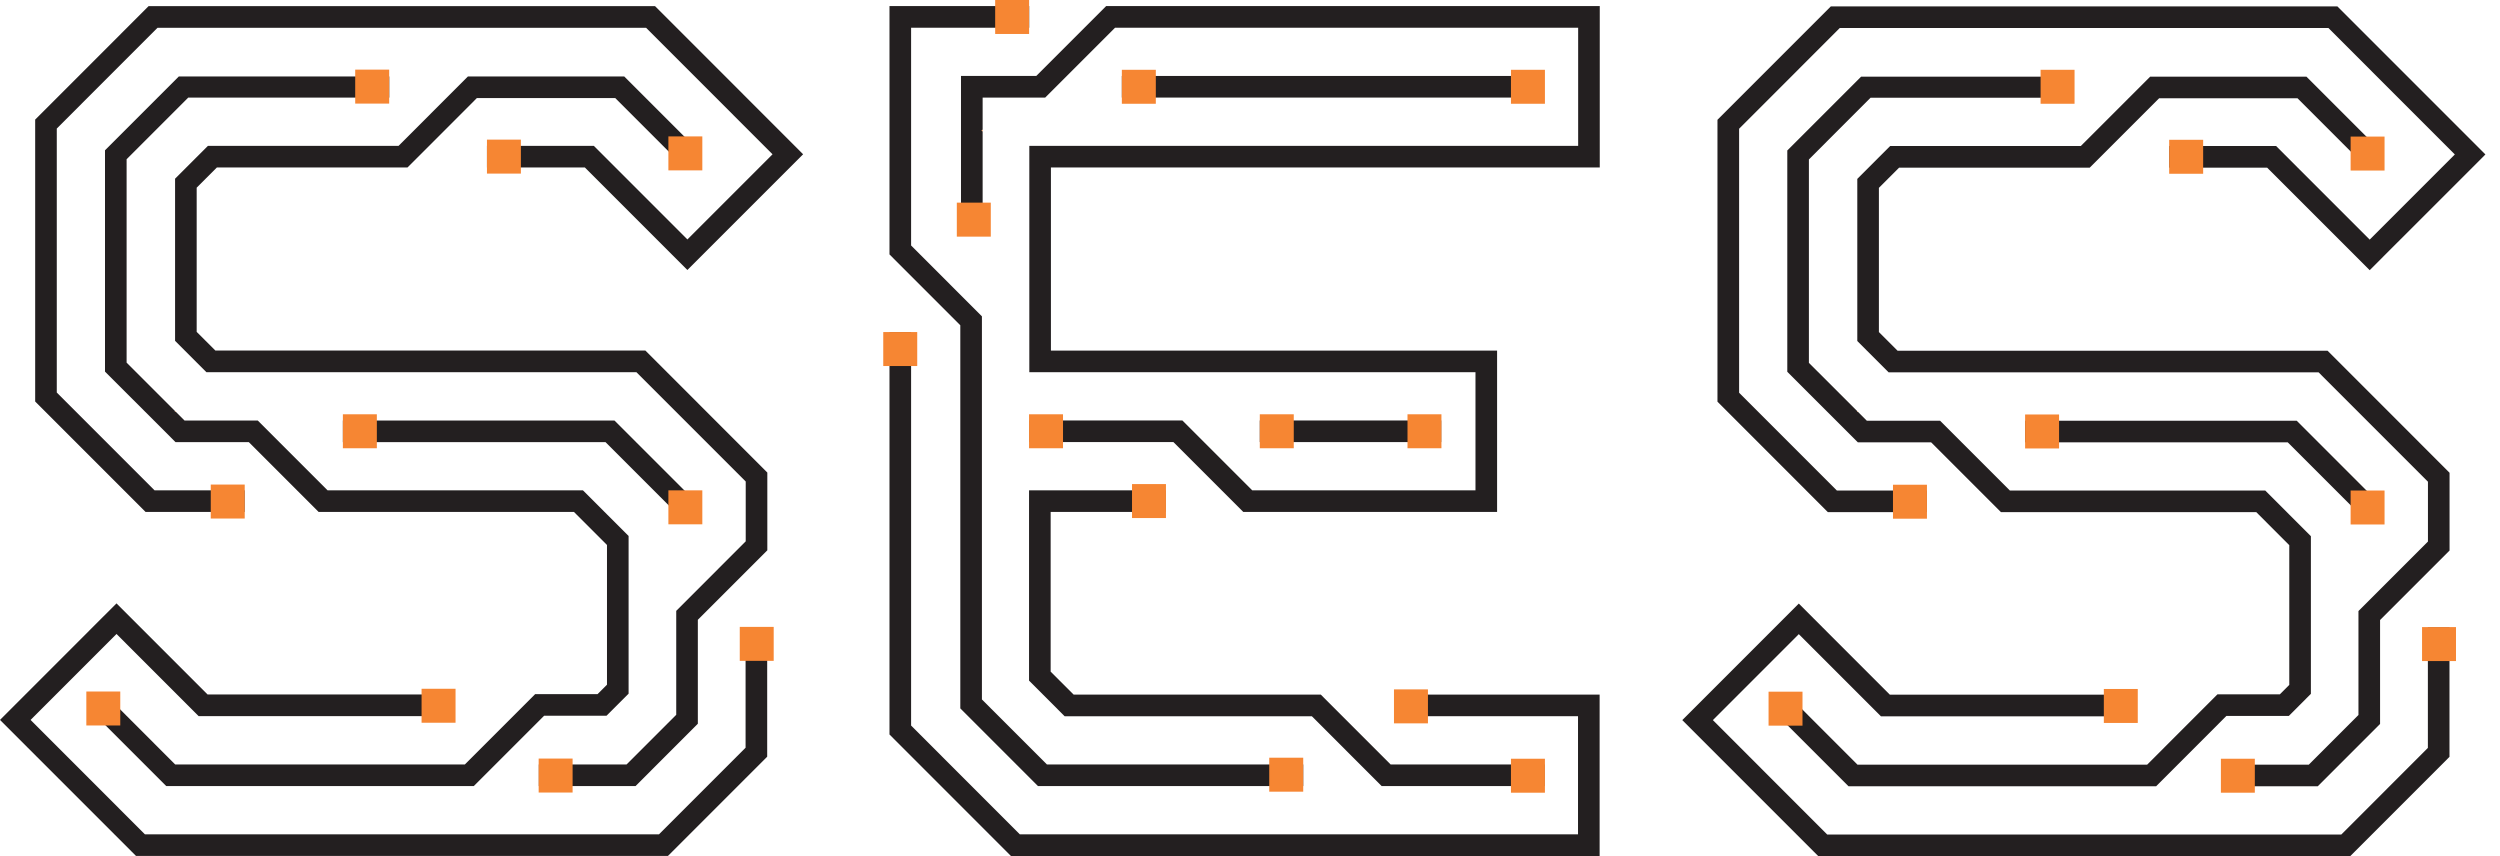 <svg width="73" height="25" viewBox="0 0 73 25" fill="none"
    xmlns="http://www.w3.org/2000/svg">
    <path d="M46.709 20.282V24.995H29.519L25.973 21.447V9.696H26.604V21.186L29.779 24.363H46.078V20.913H40.714V20.282H46.709Z" fill="#231F20"/>
    <path d="M30.687 4.89V10.237H43.715V14.949H36.304L34.264 12.909H30.056V12.278H34.526L36.565 14.318H43.084V10.868H30.056V4.259H46.082V0.809H32.56L30.52 2.849H28.693V3.784L28.665 3.812L28.693 3.84V6.854H28.061V2.218H30.259L31.668 0.809L32.299 0.178H46.713V4.89H30.687Z" fill="#231F20"/>
    <path d="M42.083 12.278H36.786V12.909H42.083V12.278Z" fill="#231F20"/>
    <path d="M45.105 22.322V22.954H40.345L38.306 20.914H31.087L30.048 19.874V14.318H34.037V14.949H30.679V19.612L31.35 20.282H38.567L40.606 22.322H45.105Z" fill="#231F20"/>
    <path d="M28.688 3.784V3.84L28.66 3.812L28.688 3.784Z" fill="#F68633"/>
    <path d="M45.02 2.218H32.758V2.849H45.02V2.218Z" fill="#231F20"/>
    <path d="M33.75 2.038H32.758V3.03H33.75V2.038Z" fill="#F68633"/>
    <path d="M45.112 2.038H44.12V3.03H45.112V2.038Z" fill="#F68633"/>
    <path d="M45.112 22.155H44.12V23.147H45.112V22.155Z" fill="#F68633"/>
    <path d="M26.783 9.696H25.791V10.688H26.783V9.696Z" fill="#F68633"/>
    <path d="M34.046 14.135H33.055V15.127H34.046V14.135Z" fill="#F68633"/>
    <path d="M31.04 12.097H30.048V13.089H31.04V12.097Z" fill="#F68633"/>
    <path d="M28.931 5.917H27.939V6.91H28.931V5.917Z" fill="#F68633"/>
    <path d="M42.09 12.097H41.099V13.089H42.09V12.097Z" fill="#F68633"/>
    <path d="M37.778 12.097H36.786V13.089H37.778V12.097Z" fill="#F68633"/>
    <path d="M38.054 22.322V22.953H30.308L28.041 20.685V9.498L25.973 7.429V0.178H30.052V0.809H26.604V7.168L28.672 9.237V20.424L30.57 22.322H38.054Z" fill="#231F20"/>
    <path d="M30.05 0H29.059V0.992H30.05V0Z" fill="#F68633"/>
    <path d="M38.054 22.125H37.062V23.117H38.054V22.125Z" fill="#F68633"/>
    <path d="M41.696 20.13H40.704V21.122H41.696V20.13Z" fill="#F68633"/>
    <path d="M20.171 14.508L19.725 14.955L17.682 12.911H10.012V12.28H17.943L20.171 14.508Z" fill="#231F20"/>
    <path d="M18.355 15.651V20.255L17.71 20.9H15.888L13.835 22.953H4.854L2.942 21.041L3.389 20.595L5.115 22.322H13.574L14.996 20.9L15.627 20.268H17.449L17.724 19.993V15.913L16.76 14.949H9.304L7.266 12.911H5.126L4.495 12.279L3.697 11.482L3.066 10.851V4.388L5.222 2.232H11.366V2.849H5.497L3.697 4.65V10.589L5.106 11.998V12.02H5.129L5.388 12.279H7.527L8.158 12.911L9.565 14.318H17.022L17.653 14.949L17.724 15.02L18.355 15.651Z" fill="#231F20"/>
    <path d="M5.13 12.017H5.112V11.998L5.13 12.017Z" fill="#F68633"/>
    <path d="M23.451 4.505L23.005 4.951L20.518 7.438L20.072 7.884L19.625 7.438L17.078 4.89H14.219V4.259H17.34L17.971 4.89L20.072 6.992L22.558 4.505L18.866 0.812H4.599L1.658 3.754V11.462L4.513 14.318H7.142V14.949H4.251L1.027 11.724V3.492L4.338 0.18H19.128L23.451 4.505Z" fill="#231F20"/>
    <path d="M22.402 18.312V22.095L21.771 22.726L19.644 24.854L19.503 24.994H3.972L0 21.022L0.446 20.575L2.955 18.065L3.402 17.619L3.848 18.065L6.061 20.279H12.905V20.911H5.8L3.402 18.512L0.893 21.022L4.232 24.363H19.242L21.771 21.833V18.312H22.402Z" fill="#231F20"/>
    <path d="M17.726 20.886V20.897H17.715L17.726 20.886Z" fill="#F68633"/>
    <path d="M5.13 12.017H5.112V11.998L5.13 12.017Z" fill="#F68633"/>
    <path d="M18.355 20.255V20.266H18.345L18.355 20.255Z" fill="#F68633"/>
    <path d="M22.406 13.799V16.069L20.377 18.098V21.133L18.558 22.953H15.734V22.322H18.296L19.746 20.872V17.837L21.775 15.807V14.06L18.583 10.868H6.027L5.743 10.584L5.112 9.952V5.218L5.44 4.89L5.743 4.587L6.072 4.259H11.638L13.664 2.232H18.227L20.175 4.181L19.729 4.627L17.965 2.863H13.925L12.531 4.259L11.899 4.89H6.333L5.743 5.48V9.691L6.289 10.236H18.845L22.406 13.799Z" fill="#231F20"/>
    <path d="M20.508 3.983H19.517V4.975H20.508V3.983Z" fill="#F68633"/>
    <path d="M15.21 4.077H14.219V5.069H15.21V4.077Z" fill="#F68633"/>
    <path d="M11.364 2.033H10.372V3.025H11.364V2.033Z" fill="#F68633"/>
    <path d="M11.004 12.097H10.012V13.089H11.004V12.097Z" fill="#F68633"/>
    <path d="M7.146 14.149H6.154V15.141H7.146V14.149Z" fill="#F68633"/>
    <path d="M13.302 20.112H12.31V21.104H13.302V20.112Z" fill="#F68633"/>
    <path d="M3.512 20.192H2.521V21.184H3.512V20.192Z" fill="#F68633"/>
    <path d="M22.592 18.305H21.601V19.297H22.592V18.305Z" fill="#F68633"/>
    <path d="M16.72 22.15H15.729V23.142H16.72V22.15Z" fill="#F68633"/>
    <path d="M20.508 14.318H19.517V15.31H20.508V14.318Z" fill="#F68633"/>
    <path d="M69.292 14.514L68.846 14.96L66.803 12.917H59.133V12.285H67.064L69.292 14.514Z" fill="#231F20"/>
    <path d="M67.478 15.657V20.26L66.834 20.905H65.011L62.959 22.959H53.977L52.065 21.047L52.512 20.6L54.238 22.328H62.697L64.119 20.905L64.75 20.274H66.572L66.847 19.999V15.919L65.883 14.954H58.427L56.389 12.916H54.249L53.618 12.285L52.82 11.488L52.189 10.856V4.394L54.345 2.238H60.489V2.854H54.62L52.82 4.656V10.595L54.229 12.003V12.026H54.252L54.511 12.285H56.65L57.281 12.916L58.688 14.323H66.145L66.776 14.954L66.847 15.026L67.478 15.657Z" fill="#231F20"/>
    <path d="M54.251 12.021H54.233V12.003L54.251 12.021Z" fill="#F68633"/>
    <path d="M72.574 4.51L72.128 4.957L69.641 7.443L69.195 7.89L68.749 7.443L66.201 4.896H63.342V4.264H66.463L67.094 4.896L69.195 6.997L71.681 4.51L67.989 0.817H53.722L50.782 3.759V11.468L53.636 14.323H56.265V14.955H53.374L50.15 11.729V3.498L53.461 0.186H68.251L72.574 4.51Z" fill="#231F20"/>
    <path d="M71.525 18.318V22.1L70.894 22.732L68.767 24.859L68.626 25H53.095L49.123 21.027L49.569 20.581L52.078 18.071L52.525 17.624L52.971 18.071L55.184 20.285H62.029V20.916H54.923L52.525 18.517L50.016 21.027L53.355 24.369H68.365L70.894 21.839V18.318H71.525Z" fill="#231F20"/>
    <path d="M66.847 20.892V20.903H66.836L66.847 20.892Z" fill="#F68633"/>
    <path d="M54.251 12.021H54.233V12.003L54.251 12.021Z" fill="#F68633"/>
    <path d="M67.48 20.261V20.271H67.469L67.48 20.261Z" fill="#F68633"/>
    <path d="M71.527 13.805V16.075L69.498 18.104V21.139L67.679 22.959H64.855V22.328H67.417L68.867 20.877V17.842L70.896 15.813V14.066L67.704 10.873H55.148L54.864 10.589L54.233 9.958V5.224L54.562 4.895L54.864 4.592L55.193 4.264H60.759L62.785 2.238H67.348L69.296 4.187L68.85 4.633L67.087 2.869H63.047L61.652 4.264L61.021 4.895H55.454L54.864 5.485V9.696L55.41 10.242H67.966L71.527 13.805Z" fill="#231F20"/>
    <path d="M69.629 3.988H68.638V4.98H69.629V3.988Z" fill="#F68633"/>
    <path d="M64.332 4.082H63.34V5.074H64.332V4.082Z" fill="#F68633"/>
    <path d="M60.577 2.038H59.585V3.03H60.577V2.038Z" fill="#F68633"/>
    <path d="M60.125 12.103H59.133V13.095H60.125V12.103Z" fill="#F68633"/>
    <path d="M56.267 14.154H55.275V15.146H56.267V14.154Z" fill="#F68633"/>
    <path d="M62.423 20.118H61.432V21.11H62.423V20.118Z" fill="#F68633"/>
    <path d="M52.633 20.197H51.642V21.189H52.633V20.197Z" fill="#F68633"/>
    <path d="M71.715 18.311H70.724V19.303H71.715V18.311Z" fill="#F68633"/>
    <path d="M65.841 22.155H64.85V23.147H65.841V22.155Z" fill="#F68633"/>
    <path d="M69.629 14.323H68.638V15.315H69.629V14.323Z" fill="#F68633"/>
</svg>
